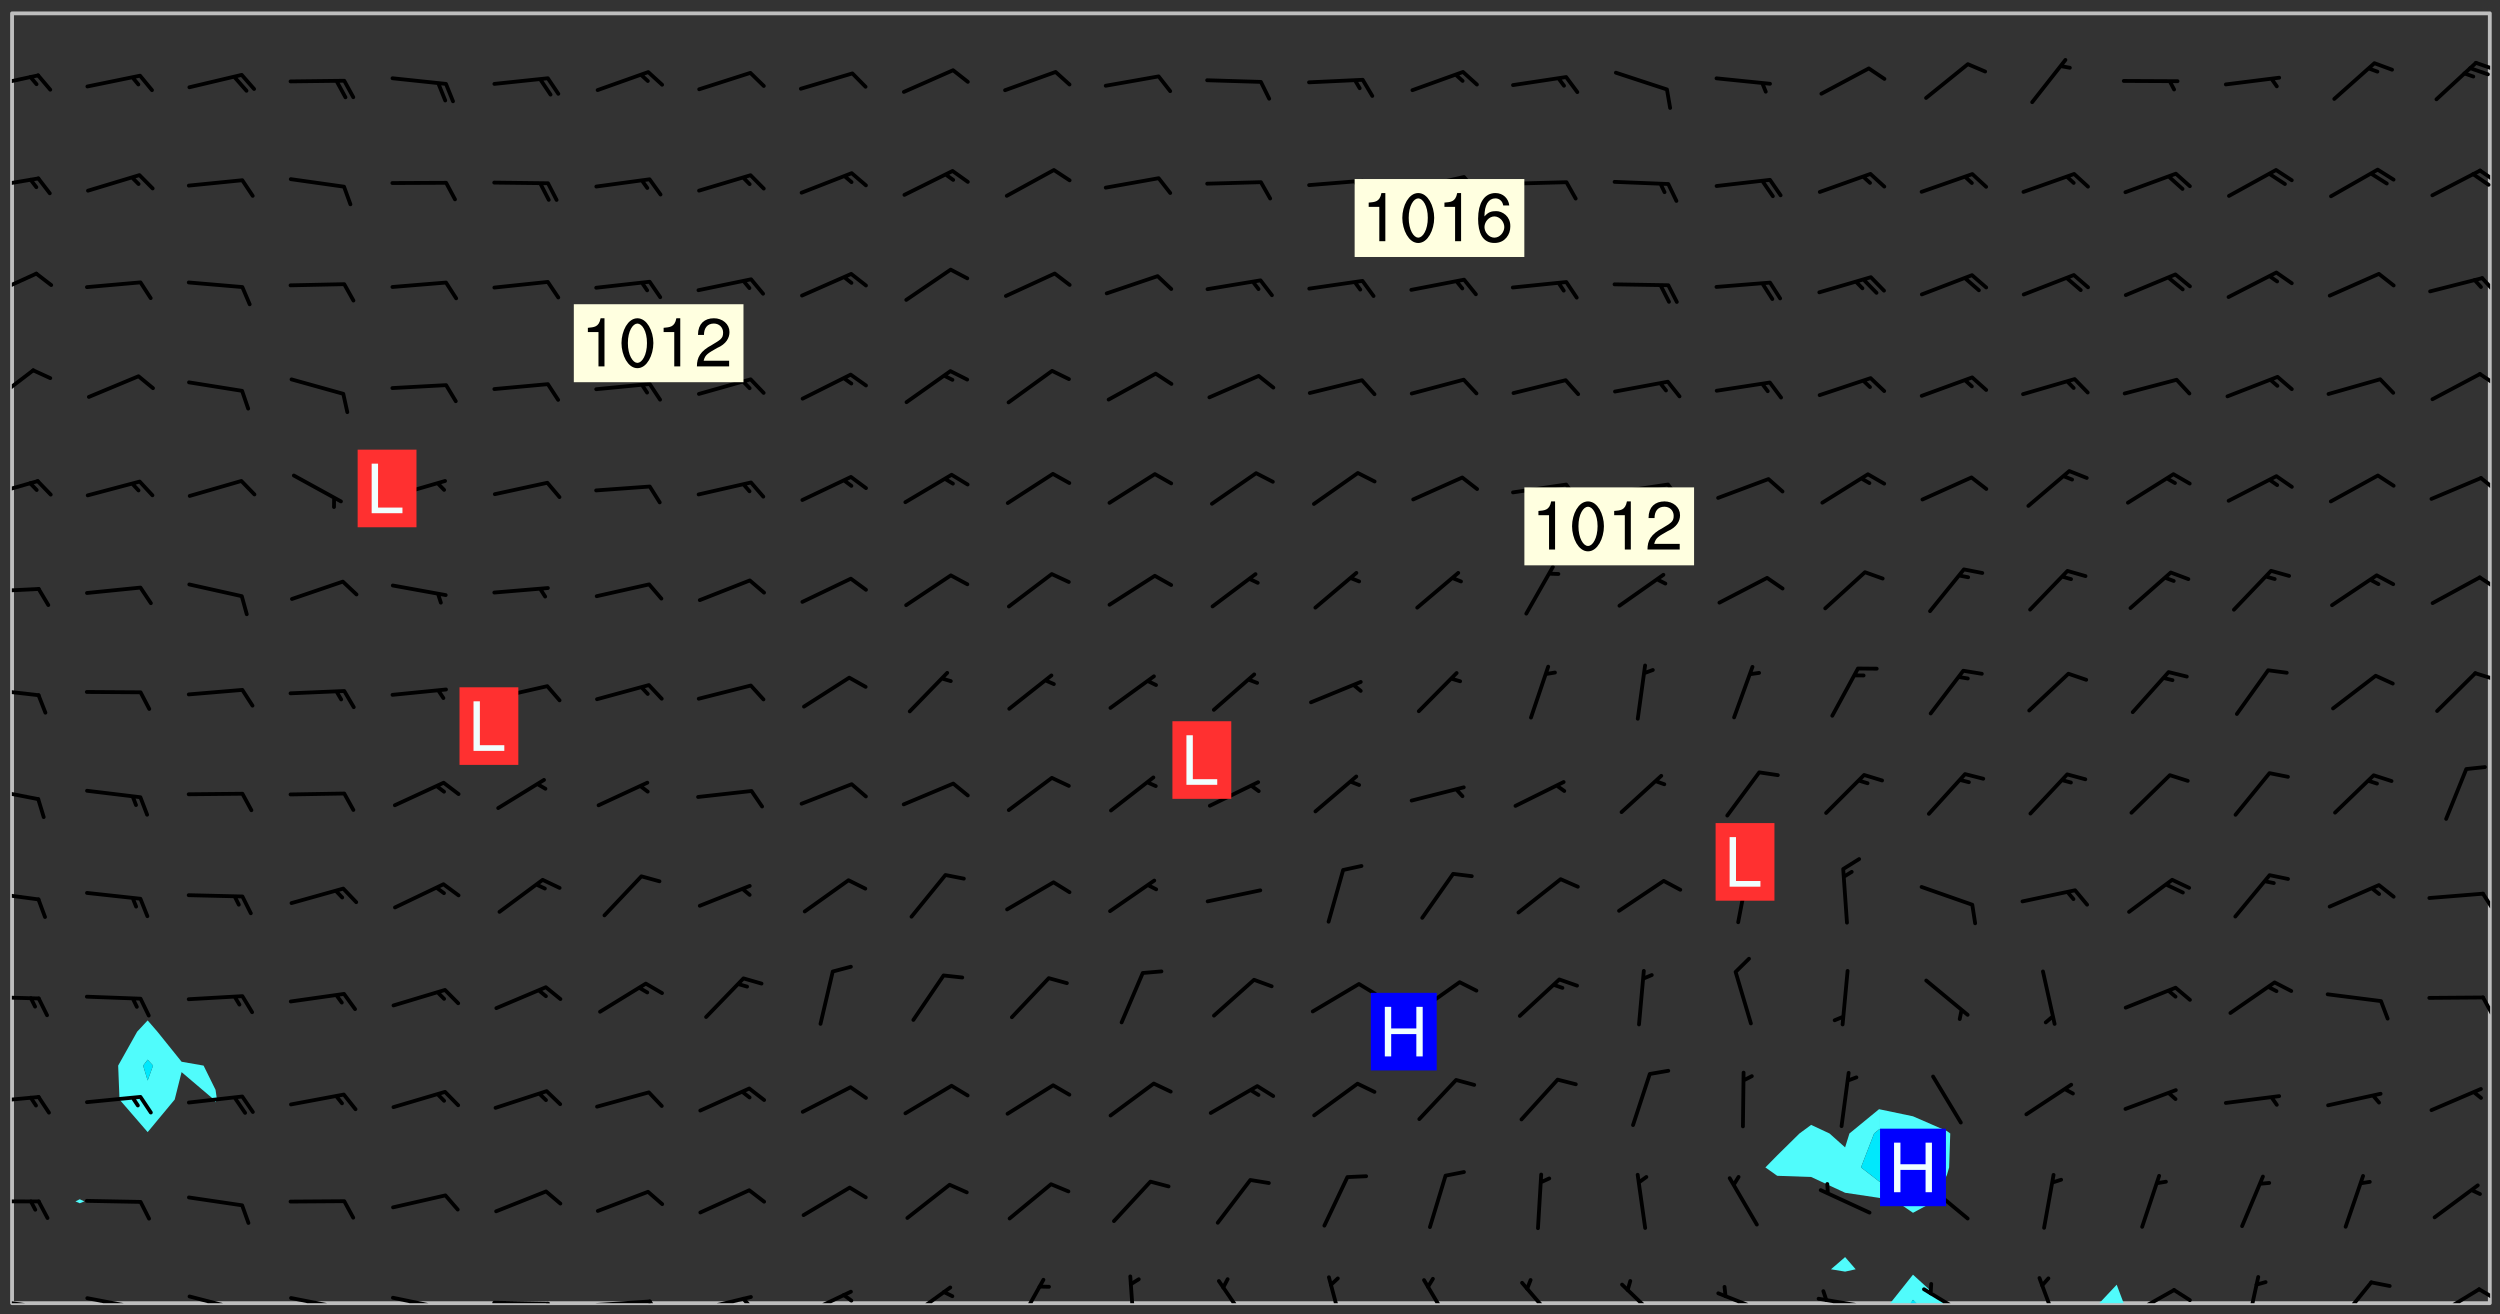 <svg xmlns="http://www.w3.org/2000/svg" role="img" xmlns:xlink="http://www.w3.org/1999/xlink" viewBox="142.45 309.95 326.84 171.84"><rect x="142.45" y="309.95" width="326.84" height="171.84" fill="#333333" stroke="none"/><defs><clipPath id="a"><path d="M144 311.672h1v168.656h-1zm0 0"/></clipPath><clipPath id="b"><path d="M144 311.672h324v168.656H144zm0 0"/></clipPath><clipPath id="c"><path d="M389 476h8v4.328h-8zm0 0"/></clipPath><clipPath id="d"><path d="M392 479h2v1.328h-2zm0 0"/></clipPath><clipPath id="e"><path d="M416 477h5v3.328h-5zm0 0"/></clipPath><clipPath id="f"><path d="M467 311.672h1v168.656h-1zm0 0"/></clipPath><clipPath id="g"><path d="M144 479h4v1.328h-4zm0 0"/></clipPath><clipPath id="h"><path d="M147 480h2v.328h-2zm0 0"/></clipPath><clipPath id="i"><path d="M153 479h9v1.328h-9zm0 0"/></clipPath><clipPath id="j"><path d="M160 480h2v.328h-2zm0 0"/></clipPath><clipPath id="k"><path d="M166 479h9v1.328h-9zm0 0"/></clipPath><clipPath id="l"><path d="M173 480h2v.328h-2zm0 0"/></clipPath><clipPath id="m"><path d="M180 479h8v1.328h-8zm0 0"/></clipPath><clipPath id="n"><path d="M187 480h2v.328h-2zm0 0"/></clipPath><clipPath id="o"><path d="M193 479h8v1.328h-8zm0 0"/></clipPath><clipPath id="p"><path d="M200 480h2v.328h-2zm0 0"/></clipPath><clipPath id="q"><path d="M206 480h9v.328h-9zm0 0"/></clipPath><clipPath id="r"><path d="M213 480h3v.328h-3zm0 0"/></clipPath><clipPath id="s"><path d="M220 479h8v1.328h-8zm0 0"/></clipPath><clipPath id="t"><path d="M227 479h2v1.328h-2zm0 0"/></clipPath><clipPath id="u"><path d="M233 479h8v1.328h-8zm0 0"/></clipPath><clipPath id="v"><path d="M239 479h2v1.328h-2zm0 0"/></clipPath><clipPath id="w"><path d="M247 478h7v2.328h-7zm0 0"/></clipPath><clipPath id="x"><path d="M252 479h3v1.328h-3zm0 0"/></clipPath><clipPath id="y"><path d="M260 478h7v2.328h-7zm0 0"/></clipPath><clipPath id="z"><path d="M275 477h5v3.328h-5zm0 0"/></clipPath><clipPath id="A"><path d="M289 476h2v4.328h-2zm0 0"/></clipPath><clipPath id="B"><path d="M301 477h6v3.328h-6zm0 0"/></clipPath><clipPath id="C"><path d="M315 476h4v4.328h-4zm0 0"/></clipPath><clipPath id="D"><path d="M328 477h5v3.328h-5zm0 0"/></clipPath><clipPath id="E"><path d="M341 477h6v3.328h-6zm0 0"/></clipPath><clipPath id="F"><path d="M354 477h6v3.328h-6zm0 0"/></clipPath><clipPath id="G"><path d="M366 478h8v2.328h-8zm0 0"/></clipPath><clipPath id="H"><path d="M379 479h9v1.328h-9zm0 0"/></clipPath><clipPath id="I"><path d="M380 478h2v2.328h-2zm0 0"/></clipPath><clipPath id="J"><path d="M393 478h8v2.328h-8zm0 0"/></clipPath><clipPath id="K"><path d="M408 476h4v4.328h-4zm0 0"/></clipPath><clipPath id="L"><path d="M420 478h7v2.328h-7zm0 0"/></clipPath><clipPath id="M"><path d="M426 478h3v2.328h-3zm0 0"/></clipPath><clipPath id="N"><path d="M435 476h3v4.328h-3zm0 0"/></clipPath><clipPath id="O"><path d="M447 477h6v3.328h-6zm0 0"/></clipPath><clipPath id="P"><path d="M460 478h7v2.328h-7zm0 0"/></clipPath><clipPath id="Q"><path d="M466 478h2v2.328h-2zm0 0"/></clipPath><clipPath id="R"><path d="M144 466h4v2h-4zm0 0"/></clipPath><clipPath id="S"><path d="M144 453h4v2h-4zm0 0"/></clipPath><clipPath id="T"><path d="M144 440h4v1h-4zm0 0"/></clipPath><clipPath id="U"><path d="M466 440h2v3h-2zm0 0"/></clipPath><clipPath id="V"><path d="M144 426h4v2h-4zm0 0"/></clipPath><clipPath id="W"><path d="M466 426h2v4h-2zm0 0"/></clipPath><clipPath id="X"><path d="M144 412h4v3h-4zm0 0"/></clipPath><clipPath id="Y"><path d="M144 399h4v3h-4zm0 0"/></clipPath><clipPath id="Z"><path d="M465 397h3v2h-3zm0 0"/></clipPath><clipPath id="aa"><path d="M144 386h4v2h-4zm0 0"/></clipPath><clipPath id="ab"><path d="M466 385h2v3h-2zm0 0"/></clipPath><clipPath id="ac"><path d="M144 372h4v4h-4zm0 0"/></clipPath><clipPath id="ad"><path d="M466 372h2v3h-2zm0 0"/></clipPath><clipPath id="ae"><path d="M144 358h4v5h-4zm0 0"/></clipPath><clipPath id="af"><path d="M466 358h2v3h-2zm0 0"/></clipPath><clipPath id="ag"><path d="M144 345h4v4h-4zm0 0"/></clipPath><clipPath id="ah"><path d="M466 346h2v3h-2zm0 0"/></clipPath><clipPath id="ai"><path d="M144 333h4v2h-4zm0 0"/></clipPath><clipPath id="aj"><path d="M466 331h2v3h-2zm0 0"/></clipPath><clipPath id="ak"><path d="M465 332h3v3h-3zm0 0"/></clipPath><clipPath id="al"><path d="M144 319h4v3h-4zm0 0"/></clipPath><clipPath id="am"><path d="M465 317h3v3h-3zm0 0"/></clipPath><g id="an" clip-path="url(#clip1)"><path fill="#fff" fill-opacity="0" fill-rule="evenodd" d="M0 0h1000v1000H0zm0 0"/><path fill="#d3d3d3" fill-opacity="0" fill-rule="evenodd" d="M162.152 355.867l-.234.293.059.234.117.172.176.234.293.348.113.059.117-.172.059-.234.176-.176.465-.176h.699l.234.293.289.816.059.176.176.23.352.234.699.699.172.176.234.348.234.41.289.582.41.465.23.234.234.176.117.23.176.293.172 1.164v.234l.059.289.059.117.117.117.348.41.117.172.176.176.176.234.117.172.172.352.059.234.234.406.234-.059-.176.176-.059.93h-.582l-.234-.113-.348.113-.117.117-.059.293-.059.176-.117.172-.465.293-.059.234-.059.113v.645l.059.172v.41l.059.059v.406l.059.406.117.176.059.059.23.641-.059.293v.699l-.059.582v.234l-.059.23-.055.352v1.922l.055.117h.426l-.367.117-.023.352.891 1.168 1.742.539 1.34.359v.539l.09.809.535.715 1.52.27.891-.086.09 1.164.535.18 1.16-.18 2.055-.984 1.16-.363 1.879-.176 1.695-.18-.18.719-1.516.086-1.25.09-.805.27-1.074.809.27.719.535.898-.18.625-.266.809.266 1.078.625.898.805.18 1.25-.18-.266.723.098.504.055.293v.172l.059.293v.406l.176.117.352.117h.406l.293-.176.113-.117.059-.117.117-.23.059-.176.352-.465.23-.176.176-.059.176.059.059.176.117.988.055.469.059.172.117.234.176.059.816.059h.289l.117.234.059.406.059.352v1.105l.117.293.117.348.289.699.176.352.582.754.352.176.172.059.469.234.641.465.348.234.293.176.293.055.23.062.816.348.293.176.113.172.352.352.117.176.523.641v.289l.059.352v.348l.059.352.059.289.117.059.172.059h.176l.582.234.176.117.176.289.176.234.113.234.293.23.117.117v.41l.059.055.289.234.234.117.059.117.117.172.059.117.23.234.059.176.234.059.117.059-.117.113-.059.117v.117l-.117.293-.117.289v.582l.176.117.117.059.059.117.117.117.113.059.176.348.059.352.059.406v.176l-.059.176-.117.699v.172l.117.176.293.293h.406l.176.117.117.172.117.293v.234h-.527l-.23-.234h-.234l-.176.059-.059.699.059.348.117.176.176.41.117.23.289.469.176.055h.523l.234.059.758.641.059.293v.234l.059.059.23.348v.352l-.117.172v.293l.293.289.293.176.172.059.293.176.293.117.582.406.289.234.293.176.219.16.016.012.23.176.641.523.176.234.117.176.176.176.113.172v.641l.117.176.469.117.582.117.234.059.23.113.293.117.113.059.586.352.289.172.176.062.176.055.176.059.699.352.289.176.234.055.289.176.234.117.641.406.293.117.172.059.234.059.41.059.23.059.234.117.059.172-.41.176.469.059.059.293.113.234.176.055.234.059.176.059.406.117.641.234.117.172.059.234v.176l-.059.117-.059.406.234.234.117.059.348.117.641.23.176.117.289.117.176.176.234.465.582 1.105.176.176.348.176.176.117.352.117 1.047.523.234.059.465.113.293.059.465.176.758.582.234.234.348.465.176.176.289.234.816.699.293.176.289.289.293.176.293.289.695.641.176.176.293.234.289.234.469.289.641.582.348.234.234.293.348.348.352.465.934.992.348.406.117.176.234.059.113.117.645.176.23.113.234.059.293.176.23.117.934.699.406.406.234.176.406.176.234.117.816.348.348.234.234.117.293.289.23.117.758.352.352.172.23.059.293.117.234.059.871.176h.816l.469.23.172.059.875.699.465.117.293.059.176.059.23.059.469.059.348.059.352.059.406.059h.293l.172.059v.23l.176.176h.293l.348.059.352.059.699.117h.641l.465-.234.293-.176.172-.117.41-.172.289-.176.934-.465.469-.293.523-.293.465-.172.465-.176 1.051-.465.289-.117.41-.117.289-.117.527-.176 1.516-.699.582-.348.289-.059.293-.059.348-.117.875-.23.352-.117h.113l.234-.059.875-.234.234-.059h.812l.352-.059.816-.117.172-.059.352-.055.293-.059.23-.059.816-.176.176-.059h.348l.234-.059.465-.117.758-.172.234-.059h.348l.41-.117.289-.059 1.285-.059h.289l.41-.059.23-.059h.176l.875-.117h.406l.41-.117h.348l.352-.113.871-.059h1.75l1.047.289.41.117.289.117.352.117.289.117 1.051.172.289.059h.293l.293.059.172.059.41.059.172.059.117.059h.117l.117.059.352.059h.113l.41.066 1.922.395 1.926.395 1.52.449 1.695.719 2.145.805 1.605-.719 1.43-.805 1.16-1.078 1.25-.449 3.035-.719 1.875-.359 2.145-1.348 2.234-1.254 2.5-1.258 1.695-.449 1.785-.18 1.16-.27.625.539 1.34-.27.715-.988.984-1.344.445-.18.805-.359 1.875-.539 1.785-.449 1.25-.27 1.16-.09 1.699-.09 1.961-.27 1.25-.09h.539l.625-.09h.891l2.145-.18 2.41-.18 2.59-.09 1.695.18 1.609.09 1.43.359 1.16.719 1.875.988 1.16 1.527.266.715.629.09.355.898.535.539.535 1.527 1.074.359h.535l-.805.535.09 1.707.715 2.695.891.805.895.988.715 1.258 1.785.539 1.52-.18.355 1.344 1.609-.805.98-.539.27.27.316-.215.219-.145.801.449.449-.359h.355l.535-.27.539-.719.535-.27.625-.988 1.16.449.84.371 1.395.617 1.695-.18h1.605l1.785.09.18-1.707.535-1.344.805.27.492.848.402.406-.09.539v.359l.715.449.711-.27h1.43l.359.988.445 1.258.715 1.344 1.25.629 1.695.629.715-.18.18-.539.98-.09.449.359.086 1.258-.266.629-.535.18v.539l.715.984.266.539.984.988.801 1.078-.266.359-.09.898-.625 2.332-.355 2.066-.09 1.793-.18.719-.09.539v1.438l-.98 1.883-.359 1.707-.535.898-.805 1.168-.266.539 2.055 1.254.086.359-.355.539-.09-.18v.809l.09 1.438-.445.715-1.074.094-.266.715.535.898.805.719 1.16.809 1.34.27.445.359-.355.449-1.789-.09-1.25-.449-.715-.719-.625-.09-.176 3.59-.188 1.309h89.359V311.703h-55.27v49.082l.762.125 3.289.543 2.023 2.836v2.754l2.352.332 2.348.332h4.051l-1.379 4.16-2.023.707-2.023.703-.543.344-2.594 1.617-.188.117-2.023-2.078-.73-2.742-2.672-2.078-1.375-3.5-.066-.082-1.957-2.672 2.75-1.418v-49.082H294.422v91.414l.117.031.133.012.074.074.105.047.09.059.086.059.09.059.297.297.059.09.031.117.027.117.016.137-.031.117-.059.09-.059.086-.043.105-.047.102-.027.121v.145l.176.27.148.148.074.086.074.074.043.105.062.09.059.086.043.105.059.09.047.102.043.105.059.086.117.18.074.074.062.086.059.09.043.105.059.09.059.086.062.09.059.09.043.102.117.18.074.074.059.086.074.074.09.059.105.047h.148l.133-.016.133.016.102-.047.074-.074.047-.102-.016-.133v-.148l-.047-.105-.027-.117-.047-.102-.027-.121-.043-.102-.062-.09-.043-.102-.043-.105-.031-.117-.016-.133-.012-.137.086-.059.059-.086.121-.031.043.105.016.133v.117l.059.102.059.09.09.059.148.148.059.09.043.105-.012.102.086.059.105.047.086.059.09.059.074.074-.117.027-.105.047-.086.059-.074.074-.059.09-.062.086-.027.121-.047.102-.043.105-.031.117-.012.133-.016.133v.148l.027.117.047.105.043.102.059.09.074.074.09.059.074.074.09.059.059.09.043.105.047.102.117.031.133.016h.148l.117-.031.105.043.043.105.047.102.027.121L299.5 410l.027.117.031.121.027.117.105.043.102.047.133-.016.148.148.062.086.074.074.07.074.09.062.105.043.102.043.117.031.137.016.117-.031.074-.074.027-.117-.012-.133-.031-.121-.027-.117.043-.105h.117l.09.062.117.027h.148l.133.016h.148l.133.016.133-.016h.148l.133-.016.133-.012.137.012.117-.027.133-.016.191-.059-.059.176-.016.133-.027.121-.016.133-.059.086-.133.016-.105.047-.105.043-.117.031-.117.027-.266.031h-.148l-.133.016-.074.074.059.086.148.148.117.18.074.07.09.062.09.059.086.059.09.059.102.043.105.062.105.043.086.059.105.047.102.043.18.117.059.09-.043.102-.047.105.016.133.223.223.059.09.043.102.031.121.043.102.016.133.031.117.012.137.031.117.148.148.102.043.105.043.117.031.133.016.137.016h.117l.117-.031.09-.059.043-.105.047-.102.043-.105.031-.117.012-.133v-.148l-.012-.133-.016-.133-.031-.117-.043-.105-.047-.105-.043-.102-.043-.105-.016-.133.016-.133.027-.117.031-.117.027-.121.047-.102.09-.059.086-.062.074-.074.09-.059.223-.223.059-.086.074-.074.117-.18.059-.086v-.148l-.074-.074-.102-.047-.105-.043-.102-.043-.059-.09-.047-.105-.027-.117.09-.059.117-.031.102-.043.18-.117.148-.148.012-.133-.012-.105-.09-.059-.133.016h-.148l-.133.016-.133-.016-.121-.031-.086-.059-.074-.074-.059-.09-.062-.086-.117-.18-.059-.086.031-.121.086-.059.121-.031.059-.086v-.121l-.031-.117-.059-.09-.059-.086-.047-.105-.027-.117-.016-.133.059-.09.074-.074.09-.059.117-.18.074-.074.059-.086.148-.148.121-.031.133-.016.133.016.074.074.043.105.016.133-.031.117-.117.031-.133.012-.148.148-.043.105-.047.102-.027.121-.031.117v.148l.031.117.043.105.059.09.074.07.074.074.117.031.121.027.117-.027.133-.016h.117l.09.059.074.074.047.105.059.086.102.047.133.016.105.043.086.059-.012.105-.074.074-.18.117-.059.09-.09.059-.07.074-.074.074-.062.09-.027.117-.016.133.016.133-.016.133v.148l.016.133.027.117.031.121.074.074.09.059.086.059.09.059.117.031v.086l-.102.047-.09.059-.266.031-.117.027h-.148l-.105.043-.102.047-.059.09-.062.234-.012.133-.031.121-.016.133v.293l-.012.133.012.137.016.133.133.016.133.012.121.031.086.059.074.074.047.105.043.102.016.133v.445l-.016.133v.445l.031.266.027.117.016.133.031.117.086.211.031.266v.148l-.031.117-.027.117-.031.121-.027.117-.031.117-.031.121-.012.133-.016.133.09.059.117-.031.102.016.047.105-.031.266v.441l-.043.105-.047.105-.043.102-.043.105-.059.086-.031.121-.043.117-.031.117-.016.133.016.133.059.09.105.047.086.059.059.086-.012.137-.031.117-.043.102v.445l-.016.133v.148l-.031.117-.043.105-.027.117-.047.105-.043.102-.031.121-.027.117-.031.133-.031.117-.027.117-.043.105-.031.117-.031.121-.012.133-.016.133v.297l.027.117v.148l.047.398.027.117.059.09.121.031h.148l.133-.016.059.09v.117l-.059.09-.09.059-.102.043-.105.047-.09.059-.086.059-.137.016-.117-.031-.133-.016-.102.047-.062.086-.012.137-.016.133-.031.117-.027.117-.016.133-.031.121v.297l.016.133.031.117v.148l.012.133v.148l-.027.117-.047.102-.027.121-.031.117-.059.09-.074.074-.102.043-.105.047-.117.027-.121.031-.102-.047.059-.086.105-.047.027-.117.031-.117.027-.121.031-.117v-.148l.016-.133-.031-.117-.043-.105-.105.016-.074.074-.102.043-.09.062-.074.074-.043.102-.016.133-.031.117L304.25 426l-.031.117-.027.117-.031.121-.027.117-.031.117-.043.105-.09.059h-.09l-.117-.031-.031-.086.016-.137-.031-.117v-.148l-.012-.133v-.148l-.062-.234-.027-.121-.043-.102-.047-.105-.059-.086-.059-.09-.043-.105-.062-.086-.148-.148-.07-.074-.105-.047-.105-.043-.102-.043-.297-.297-.09-.074-.086-.059-.105-.043-.09-.062-.086-.059-.105-.043-.09-.059-.086-.062-.074-.07-.105-.047-.086-.059-.105-.043-.09-.062-.102-.043-.105-.043-.086-.059-.105-.047-.105-.043-.102-.047-.09-.059-.102-.043-.105-.043-.09-.062-.117-.027-.133-.016-.133.016H299.75l-.133.016-.117-.031-.09-.059-.074-.074-.09-.059-.102-.047h-.148l-.121-.027-.102-.043-.074-.074-.117-.18-.09-.059-.102-.043-.09-.062-.105-.043-.09-.059-.086-.059-.105-.047-.059-.086-.059-.09-.043-.105-.047-.102-.074-.074-.086-.059-.074-.074-.09-.059-.223-.223-.043-.105-.031-.266.105-.043h.145l.105.043.074.074.09.059.086.059.105.047.09.059.148.148.07.074.148.148.062.086.074.074.086.059.074.074.09.062.09.059.086.059.27.176.102.047.105.043.102.043.047-.074.059-.086.074-.074.07-.074.105.043.074.074.059.09.043.102.047.105.043.105.121.027.117-.027.074-.09.043-.105.059-.09.074-.074.105-.043.117-.027.133.012.09.059.148.148.059.09.043.105.047.102.043.105.043.102.105.047.105.043.133.016.086-.059.059-.09.074-.074.105-.043.117.027.105.047.102.043.105.043.102.047.18.117v.117l-.016.133.016.133.016.137.059.086.102.047.121.027.117.031h.148l.117-.031.059-.09.18-.117.059-.09.074-.074.059-.086.117-.18.18-.117.117.031.09.059.043.074-.016.133v.117l.09.059h.148l.133-.016.133-.012.266-.031.105-.043.117-.031.121-.027.074-.074.07-.074.062-.09-.016-.105-.047-.102-.102-.043-.105-.016-.117.027-.266.031h-.148l-.074-.074-.09-.059-.117-.031-.117-.027-.133-.016h-.148l-.133.016h-.297l-.105-.047-.148-.148-.043-.102-.059-.09.223-.223.086-.059.105-.043.117-.031.133-.016.133.016.137.016.102.043.133-.012.09-.062.102-.043.062-.09-.047-.102-.09-.059-.117-.031-.102-.043-.059-.09-.062-.09v-.117l.016-.133.105-.047.074-.07v-.121l-.09-.059-.031-.117.09-.059.074-.074.043-.105.059-.09.047-.102.016-.133v-.148l-.047-.105-.043-.102-.09-.059-.133-.016-.102-.043-.137-.016-.117-.031h-.445l-.133-.016-.133-.012-.133-.016-.117-.031h-.148l-.133-.016-.133-.012-.266-.031-.121-.043-.086-.059-.074-.074v-.148l.012-.133.105-.047.102-.043.133-.016h.152l.133-.016h.293l.121.031.102.043.09.059.234.062.121-.047.09-.059.102-.043.133-.016.105.043.102.047.133.012.121-.027h.145l.121-.031.117-.027.105-.047.074-.074.086-.059.148-.148.059-.086.047-.105.027-.117.016-.105-.102-.043-.09-.059-.117-.031-.105-.043-.09-.062-.074-.086-.074-.074-.102-.043-.105-.047-.102-.043-.059-.09-.047-.102-.086-.211-.062-.086-.059-.09-.074-.074-.086-.059h-.27l-.117.031-.09.059-.102.043-.133.016-.105-.016-.027-.117-.062-.09-.117-.031-.102-.043-.148-.148-.031-.117-.016-.105.074-.074.18-.117.117-.027.117-.031.137.016.102.043.105.043.102.047.105.043.117.031.133.016.117.027.133.016.105-.016.09-.059-.074-.074-.105-.043-.074-.074-.074-.09-.148-.148-.086-.059-.09-.059-.074-.074-.09-.059-.102-.047-.121-.027-.102-.047-.105-.043-.117-.031-.102-.043-.121-.031h-.148l-.117.031-.105.043-.086.062-.18.117-.086.059-.09.059-.105.047-.086.059-.105.043-.102.043-.105.047-.074.074-.059.09-.059.086-.047.105-.059.086-.074.074-.133-.012-.117-.031h-.117l-.074.074-.09.059-.074.074-.09.059-.086.059-.105.047-.102.043-.137.016-.102-.043-.148-.148-.105-.047h-.086l-.105.047-.102.043-.121.031-.117-.031-.074-.074v-.117l.031-.121.074-.07.059-.09.074-.074.117-.031.105-.043h.293l.133-.016.137-.016.102-.043.09-.059.102-.047.09-.059.133-.012.09.059.133.012.09-.059.086-.059.105-.043.09-.059.086-.062.09-.059.148-.148.059-.086.059-.09.105-.043.133-.016.117.027.121.031.059-.059.059-.09.031-.266.027-.117.105.012.133.016.102-.043.09-.059.059-.09.074-.074.059-.09.047-.102.012-.133-.012-.133-.047-.105-.148-.148-.059-.09-.059-.086-.043-.105v-.445l.016-.133v-.148l.012-.133-.059-.059-.09.059-.102-.043-.18-.117-.086-.059-.062-.09-.059-.09-.074-.074-.086-.059-.121.031-.102.012-.105.047-.086.059-.105.043-.148.148-.09.059-.086.059-.09.062-.105.043-.133.016v-.121l.105-.043.117-.031.074-.07.043-.105v-.148l-.027-.117-.148-.148-.133-.016h-.148l-.117.031-.105.043-.102.043-.09.062-.117.027-.074-.074.012-.133-.043-.102-.043-.105-.09-.059-.117.027-.121.031-.117.031-.102.043-.121.031-.102.043-.105.043-.09.059-.102.016v-.117l.016-.133-.059-.09-.074.043-.148.148-.059.09-.074.074-.047.105-.043.102-.074.074-.059.09-.074.074-.059.086-.074.074-.09.062-.074.07-.074.074-.102.016-.133.016-.105-.043v-.121l.148-.148.043-.102.059-.09.047-.102.043-.105.059-.09.031-.117.043-.102.031-.121.027-.117.047-.105.043-.102.043-.105.074-.07.09-.062.09-.059.102-.043h.297l.266-.031.105-.043-.074-.074-.117-.031-.105-.043-.09-.059-.102-.047-.09-.059-.102-.043-.105-.043-.09-.062-.086-.059-.105-.043-.102-.043-.121-.031-.117-.031-.102-.043L297.5 410.25l-.102-.043-.09-.059-.043-.105-.016-.133.102-.043.133-.016.137.016.133-.016.102-.043.059-.09.016-.105-.09-.059-.074-.074-.102-.043-.09-.059-.148-.148-.043-.105-.016-.133v-.293l-.059-.09-.09-.059-.074-.074-.043-.105-.031-.117-.059-.09-.074-.074-.117-.027-.074-.074-.09-.059-.09-.062-.086-.059-.074-.074-.059-.086-.047-.105-.086-.059-.148-.148-.195-.059-.133.016-.102.043-.074.074-.047.102-.043.105-.059.09-.059.086-.297.297-.09.059h-.086l-.062-.086-.043-.105.031-.117.059-.09.027-.117-.012-.133-.09-.062-.105.047-.117.027-.117.031-.27.176-.102.047-.117.027-.105.047-.09.059-.102.043-.059-.086-.047-.105.016-.133.047-.105.07-.074.074-.07.059-.09v-.148l-.043-.105h-.238l-.102.047-.031.117-.027.117-.031.121-.074.043-.133.016-.074-.047-.043-.102-.043-.105-.047-.102-.043-.105-.121.031-.102.043-.133.016-.117.031-.105.043-.09.059-.102.047-.121.027-.133.016-.102-.043-.059-.09-.047-.105-.043-.102-.043-.105v-.117l.059-.09.086-.059.18-.117.102-.047.105-.043.105-.059.102-.043.09-.062.102-.043.105-.059.102-.047.09-.059.105-.043.102-.043.09-.062.102-.043.137-.016.117.031.102.043.121.031.102.043.105.047.102.043.105.043.102.047.105.043.102.043.105.047.086.059.105.043.117.031.105.043.102.047.09.059.105.043.102.043.105.047.117.027.102.047.121.027h.148l.086-.059.016-.102.059-.09-.027-.117-.074-.074-.117-.18-.074-.074-.09-.074-.18-.117-.086-.059-.105-.043-.102-.047-.27-.176-.059-.09-.074-.074-.059-.09-.043-.102-.031-.117-.016-.137v-.562l-.012-.133-.016-.133-.031-.117-.016-.133-.012-.133-.031-.121-.223-.223-.059-.086-.016-.105.031-.117.133-.016v-91.414H172.992v1.453l-.059.234-.352 1.051-.172.523-.117.348-.176.41-.117.172-.234.293-.23.059h-.352l-.117.059-.23.406v.293l.117.176.23.23.117.234.641.758.293.465.176.234.23.352.234.348.641.816.176.465.172.41.117.695.176.469.117 1.398.059.465v.875l.117 1.047v4.781l-.059.465-.352 1.281-.176.523-.113.41-.352.93L172.934 336l-.234.582-.117.176-.172.348-.176.406-.352.816-.059.293-.113.293-.117.289-.059.176-.117.875-.059.406-.059.117-.059.176-.059.172-.23.527-.117.172v.234l-.117.234-.059.172-.176.586v.289l-.059.176v.293l-.059.113-.059.527v.172l-.055.234v2.621l-.176.816-.117.176-.176.234-.117.172-.113.234-.586.934-.23.289-.293.465-.176.234-.289.352-.352.699-.113.23-.176.41-.176.23-.406.527-.816.699-.293.172-.289.234-.176.117-.176.176-.523.406-.527.176-.172.176-.234.055-.641.176h-.758m12.211 31.023l-1.074.449.359.895 1.25-.715.445-.539-.98-.09"/><path fill="#d3d3d3" fill-opacity="0" fill-rule="evenodd" d="M201.508 416.598h-.895l.449.629.98.359.805-.09.445-.988-.176.09-.715-.355-.895.355m154.621 59.07l-.059-.523v-.293l.113-.293.059-.23.469-.469h.113l.117-.113.117-.059h.176l.234-.059h.348l.234.059.117.059.23.172.059.176.117.582v.293l-.117.176-.172.289-.176.176-.527.523-.23.234-.117.059h-.176l-.117-.059-.406-.293-.176-.117-.117-.059-.059-.113-.055-.117m6.641-10.957l-.059-.172v-1.109l.059-.172.176-.059.172-.059h.176l.234-.059.117.059.059.699-.059.172-.117.176-.117.059-.234.523-.113.059h-.234l-.059-.117m9.613-14.391l-.117-.176v-.699l.293-.875.117-.172.176-.352.113-.23.117-.293.352-.758.117-.23.172-.234h.176l.117-.059h.641l.117.059.234.234.172.113.352.293.117.117.113.176v.113l.117.059.117.117v.699l-.059.176v.23l-.059.176-.348 1.051-.117.23-.117.234-.117.059-.23.234-.641.289h-.875l-.41-.117-.641-.465"/><path fill="none" stroke="#bebebe" stroke-linecap="round" stroke-linejoin="round" stroke-miterlimit="10" stroke-width=".5" d="M467.957 311.695H144.027v168.625h323.93v-168.625"/><g clip-path="url(#a)"><path fill="#fff" fill-opacity="0" fill-rule="evenodd" d="M144 475.891v4.438h.004H144V311.672h.004H144v164.219"/></g><g clip-path="url(#b)"><path fill="#fff" fill-opacity="0" fill-rule="evenodd" d="M144.004 480.328V311.672h8.871v155.062l-.562.281.562.242.605-.242-.605-.281v-155.062h8.879v131.684l-1.367 1.465-2.488 4.441.176 4.438 3.68 4.258 3.535-4.258.902-3.586 4.219 3.586.219.355.184-.355-.184-1.273-1.562-3.164-2.875-.504-3.168-3.938-1.27-1.465v-131.684h226.355v143.289l-3.871 3.176-.566 1.816-2.035-1.816-2.402-1.125-1.531 1.125-2.91 2.867-1.543 1.57 1.543 1.094 4.441.156 4.438 2.062v8.406l-1.848 1.598 1.848.305 1.383-.305-1.383-1.598v-8.406l4.438.664 2.266.465 2.172 1.492 2.77-1.492 1.668-3.465.285-.977.148-4.438-.434-.316-4.438-1.93-4.438-.93V311.672h79.887v168.656h-47.906l-.91-2.422-2.277 2.422h-20.258l-4.098-3.734-2.969 3.734H144.004"/></g><path fill="#50fcfc" fill-rule="evenodd" d="M152.875 467.258l-.562-.242.562-.281.605.281-.605.242m5.199-13.559l-.176-4.438 2.488-4.441 1.367-1.465v5.129l-.59.777.59 1.953.707-1.953-.707-.777v-5.129l1.27 1.465 3.168 3.938 2.875.504 1.562 3.164.184 1.273-.184.355-.219-.355-4.219-3.586-.902 3.586-3.535 4.258-3.68-4.258"/><path fill="#00e8fc" fill-rule="evenodd" d="M161.754 451.215l-.59-1.953.59-.777.707.777-.707 1.953"/><path fill="#50fcfc" fill-rule="evenodd" d="M374.793 463.668l-1.543-1.094 1.543-1.57 2.91-2.867 1.531-1.125 2.402 1.125 2.035 1.816.566-1.816 3.871-3.176v2.645l-.648.531-1.711 4.438 2.359 1.824 4.438 1.184 2.812-3.008-2.812-3.309-3.277-1.129-1.16-.531v-2.645l4.438.93 4.438 1.93.434.316-.148 4.438-.285.977-1.668 3.465-2.77 1.492-2.172-1.492-2.266-.465-4.438-.664-4.438-2.062-4.441-.156m8.879 12.527l-1.848-.305 1.848-1.598 1.383 1.598-1.383.305"/><path fill="#00e8fc" fill-rule="evenodd" d="M388.109 464.398l-2.359-1.824 1.711-4.438.648-.531 1.16.531 3.277 1.129v3.309-3.309l2.812 3.309-2.812 3.008-4.438-1.184"/><g clip-path="url(#c)"><path fill="#50fcfc" fill-rule="evenodd" d="M389.578 480.328h2.613l.355-.449.492.449h3.605l-4.098-3.734-2.969 3.734"/></g><g clip-path="url(#d)"><path fill="#00e8fc" fill-rule="evenodd" d="M392.191 480.328l.355-.449.492.449h-.848"/></g><g clip-path="url(#e)"><path fill="#50fcfc" fill-rule="evenodd" d="M416.902 480.328l2.277-2.422.91 2.422h-3.188"/></g><g clip-path="url(#f)"><path fill="#fff" fill-opacity="0" fill-rule="evenodd" d="M467.996 480.328H468V311.672h-.004H468v168.656h-.004"/></g><g clip-path="url(#g)"><path fill="none" stroke="#000" stroke-linecap="round" stroke-linejoin="round" stroke-miterlimit="10" stroke-width=".5" d="M147.477 480.824l-6.953-.992"/></g><g clip-path="url(#h)"><path fill="none" stroke="#000" stroke-linecap="round" stroke-linejoin="round" stroke-miterlimit="10" stroke-width=".5" d="M147.477 480.824l.836 2.309"/></g><g clip-path="url(#i)"><path fill="none" stroke="#000" stroke-linecap="round" stroke-linejoin="round" stroke-miterlimit="10" stroke-width=".5" d="M160.766 480.988l-6.902-1.32"/></g><g clip-path="url(#j)"><path fill="none" stroke="#000" stroke-linecap="round" stroke-linejoin="round" stroke-miterlimit="10" stroke-width=".5" d="M160.766 480.988l.723 2.348"/></g><g clip-path="url(#k)"><path fill="none" stroke="#000" stroke-linecap="round" stroke-linejoin="round" stroke-miterlimit="10" stroke-width=".5" d="M174.031 481.211l-6.801-1.766"/></g><g clip-path="url(#l)"><path fill="none" stroke="#000" stroke-linecap="round" stroke-linejoin="round" stroke-miterlimit="10" stroke-width=".5" d="M174.031 481.211l.57 2.387"/></g><g clip-path="url(#m)"><path fill="none" stroke="#000" stroke-linecap="round" stroke-linejoin="round" stroke-miterlimit="10" stroke-width=".5" d="M187.391 481.008L180.5 479.648"/></g><g clip-path="url(#n)"><path fill="none" stroke="#000" stroke-linecap="round" stroke-linejoin="round" stroke-miterlimit="10" stroke-width=".5" d="M187.391 481.008l.711 2.352"/></g><g clip-path="url(#o)"><path fill="none" stroke="#000" stroke-linecap="round" stroke-linejoin="round" stroke-miterlimit="10" stroke-width=".5" d="M200.699 481.043l-6.879-1.43"/></g><g clip-path="url(#p)"><path fill="none" stroke="#000" stroke-linecap="round" stroke-linejoin="round" stroke-miterlimit="10" stroke-width=".5" d="M200.699 481.043l.688 2.355"/></g><g clip-path="url(#q)"><path fill="none" stroke="#000" stroke-linecap="round" stroke-linejoin="round" stroke-miterlimit="10" stroke-width=".5" d="M214.09 480.395l-7.027-.133"/></g><g clip-path="url(#r)"><path fill="none" stroke="#000" stroke-linecap="round" stroke-linejoin="round" stroke-miterlimit="10" stroke-width=".5" d="M214.09 480.395l1.109 2.188"/></g><g clip-path="url(#s)"><path fill="none" stroke="#000" stroke-linecap="round" stroke-linejoin="round" stroke-miterlimit="10" stroke-width=".5" d="M227.395 480.098l-7.012.465"/></g><g clip-path="url(#t)"><path fill="none" stroke="#000" stroke-linecap="round" stroke-linejoin="round" stroke-miterlimit="10" stroke-width=".5" d="M227.395 480.098l1.293 2.082"/></g><g clip-path="url(#u)"><path fill="none" stroke="#000" stroke-linecap="round" stroke-linejoin="round" stroke-miterlimit="10" stroke-width=".5" d="M240.621 479.512l-6.832 1.637"/></g><g clip-path="url(#v)"><path fill="none" stroke="#000" stroke-linecap="round" stroke-linejoin="round" stroke-miterlimit="10" stroke-width=".5" d="M239.629 479.75l.812.918"/></g><g clip-path="url(#w)"><path fill="none" stroke="#000" stroke-linecap="round" stroke-linejoin="round" stroke-miterlimit="10" stroke-width=".5" d="M253.695 478.82l-6.348 3.016"/></g><g clip-path="url(#x)"><path fill="none" stroke="#000" stroke-linecap="round" stroke-linejoin="round" stroke-miterlimit="10" stroke-width=".5" d="M252.77 479.258l.984.73"/></g><g clip-path="url(#y)"><path fill="none" stroke="#000" stroke-linecap="round" stroke-linejoin="round" stroke-miterlimit="10" stroke-width=".5" d="M266.684 478.27l-5.695 4.117"/></g><path fill="none" stroke="#000" stroke-linecap="round" stroke-linejoin="round" stroke-miterlimit="10" stroke-width=".5" d="M265.855 478.867l1.102.543"/><g clip-path="url(#z)"><path fill="none" stroke="#000" stroke-linecap="round" stroke-linejoin="round" stroke-miterlimit="10" stroke-width=".5" d="M278.863 477.262l-3.426 6.137"/></g><path fill="none" stroke="#000" stroke-linecap="round" stroke-linejoin="round" stroke-miterlimit="10" stroke-width=".5" d="M278.363 478.152l1.227.027"/><g clip-path="url(#A)"><path fill="none" stroke="#000" stroke-linecap="round" stroke-linejoin="round" stroke-miterlimit="10" stroke-width=".5" d="M290.219 476.824l.496 7.008"/></g><path fill="none" stroke="#000" stroke-linecap="round" stroke-linejoin="round" stroke-miterlimit="10" stroke-width=".5" d="M290.289 477.844l1.039-.652"/><g clip-path="url(#B)"><path fill="none" stroke="#000" stroke-linecap="round" stroke-linejoin="round" stroke-miterlimit="10" stroke-width=".5" d="M301.801 477.426l3.961 5.805"/></g><path fill="none" stroke="#000" stroke-linecap="round" stroke-linejoin="round" stroke-miterlimit="10" stroke-width=".5" d="M302.375 478.27l.57-1.086"/><g clip-path="url(#C)"><path fill="none" stroke="#000" stroke-linecap="round" stroke-linejoin="round" stroke-miterlimit="10" stroke-width=".5" d="M316.188 476.934l1.816 6.789"/></g><path fill="none" stroke="#000" stroke-linecap="round" stroke-linejoin="round" stroke-miterlimit="10" stroke-width=".5" d="M316.453 477.922l.898-.836"/><g clip-path="url(#D)"><path fill="none" stroke="#000" stroke-linecap="round" stroke-linejoin="round" stroke-miterlimit="10" stroke-width=".5" d="M328.621 477.305l3.578 6.047"/></g><path fill="none" stroke="#000" stroke-linecap="round" stroke-linejoin="round" stroke-miterlimit="10" stroke-width=".5" d="M329.141 478.184l.641-1.047"/><g clip-path="url(#E)"><path fill="none" stroke="#000" stroke-linecap="round" stroke-linejoin="round" stroke-miterlimit="10" stroke-width=".5" d="M341.441 477.66l4.57 5.336"/></g><path fill="none" stroke="#000" stroke-linecap="round" stroke-linejoin="round" stroke-miterlimit="10" stroke-width=".5" d="M342.105 478.438l.449-1.145"/><g clip-path="url(#F)"><path fill="none" stroke="#000" stroke-linecap="round" stroke-linejoin="round" stroke-miterlimit="10" stroke-width=".5" d="M354.512 477.891l5.059 4.875"/></g><path fill="none" stroke="#000" stroke-linecap="round" stroke-linejoin="round" stroke-miterlimit="10" stroke-width=".5" d="M355.246 478.602l.34-1.18"/><g clip-path="url(#G)"><path fill="none" stroke="#000" stroke-linecap="round" stroke-linejoin="round" stroke-miterlimit="10" stroke-width=".5" d="M367.09 479.031l6.531 2.594"/></g><path fill="none" stroke="#000" stroke-linecap="round" stroke-linejoin="round" stroke-miterlimit="10" stroke-width=".5" d="M368.039 479.41l-.133-1.219"/><g clip-path="url(#H)"><path fill="none" stroke="#000" stroke-linecap="round" stroke-linejoin="round" stroke-miterlimit="10" stroke-width=".5" d="M380.207 479.742l6.93 1.172"/></g><g clip-path="url(#I)"><path fill="none" stroke="#000" stroke-linecap="round" stroke-linejoin="round" stroke-miterlimit="10" stroke-width=".5" d="M381.215 479.914l-.387-1.164"/></g><g clip-path="url(#J)"><path fill="none" stroke="#000" stroke-linecap="round" stroke-linejoin="round" stroke-miterlimit="10" stroke-width=".5" d="M393.984 478.504l6.004 3.648"/></g><path fill="none" stroke="#000" stroke-linecap="round" stroke-linejoin="round" stroke-miterlimit="10" stroke-width=".5" d="M394.859 479.035l.07-1.227"/><g clip-path="url(#K)"><path fill="none" stroke="#000" stroke-linecap="round" stroke-linejoin="round" stroke-miterlimit="10" stroke-width=".5" d="M409.082 477.035l2.441 6.59"/></g><path fill="none" stroke="#000" stroke-linecap="round" stroke-linejoin="round" stroke-miterlimit="10" stroke-width=".5" d="M409.438 477.992l.812-.914"/><g clip-path="url(#L)"><path fill="none" stroke="#000" stroke-linecap="round" stroke-linejoin="round" stroke-miterlimit="10" stroke-width=".5" d="M426.676 478.605l-6.121 3.449"/></g><g clip-path="url(#M)"><path fill="none" stroke="#000" stroke-linecap="round" stroke-linejoin="round" stroke-miterlimit="10" stroke-width=".5" d="M426.676 478.605l2.07 1.32"/></g><g clip-path="url(#N)"><path fill="none" stroke="#000" stroke-linecap="round" stroke-linejoin="round" stroke-miterlimit="10" stroke-width=".5" d="M437.684 476.898l-1.504 6.863"/></g><path fill="none" stroke="#000" stroke-linecap="round" stroke-linejoin="round" stroke-miterlimit="10" stroke-width=".5" d="M437.465 477.895l1.18-.328"/><g clip-path="url(#O)"><path fill="none" stroke="#000" stroke-linecap="round" stroke-linejoin="round" stroke-miterlimit="10" stroke-width=".5" d="M452.461 477.602l-4.43 5.453"/></g><path fill="none" stroke="#000" stroke-linecap="round" stroke-linejoin="round" stroke-miterlimit="10" stroke-width=".5" d="M452.461 477.602l2.41.473"/><g clip-path="url(#P)"><path fill="none" stroke="#000" stroke-linecap="round" stroke-linejoin="round" stroke-miterlimit="10" stroke-width=".5" d="M466.562 478.504l-6.004 3.648"/></g><g clip-path="url(#Q)"><path fill="none" stroke="#000" stroke-linecap="round" stroke-linejoin="round" stroke-miterlimit="10" stroke-width=".5" d="M466.562 478.504l2.109 1.254"/></g><g clip-path="url(#R)"><path fill="none" stroke="#000" stroke-linecap="round" stroke-linejoin="round" stroke-miterlimit="10" stroke-width=".5" d="M147.512 467.023l-7.023-.02"/></g><path fill="none" stroke="#000" stroke-linecap="round" stroke-linejoin="round" stroke-miterlimit="10" stroke-width=".5" d="M147.512 467.023l1.148 2.168m-2.168-2.172l.57 1.086m13.766-1.023l-7.027-.137m7.027.137l1.109 2.188m12.168-1.742L167.152 466.5m6.953 1.027l.824 2.309m12.527-2.848l-7.023.051m7.023-.051l1.172 2.156m12.055-2.914l-6.848 1.566m6.848-1.566l1.609 1.855m11.547-2.371l-6.527 2.598m6.527-2.598l1.871 1.586m11.461-1.539l-6.566 2.504m6.566-2.504l1.852 1.613m11.379-1.816l-6.395 2.91m6.395-2.91l1.945 1.496m11.191-1.84l-6.035 3.598m6.035-3.598l2.098 1.273m10.961-1.645l-5.523 4.34m5.523-4.34l2.246.992m11.016-1.062l-5.418 4.48m5.418-4.48l2.27.938m10.723-1.277l-4.77 5.16m4.77-5.16l2.371.625m10.688-.84l-4.258 5.59m4.258-5.59l2.422.398m10.27-.777l-3.012 6.348m3.012-6.348l2.449-.113m10.383-.074l-2.043 6.723m2.043-6.723l2.406-.473m10.098.328l-.422 7.012m.359-5.992l1.117-.512m11.559-.48l.98 6.957m-.836-5.945l.992-.723m10.895.156l3.551 6.066m-3.035-5.184l.645-1.043m10.738 1.723l6.383 2.941m-5.453-2.516l-.07-1.223m12.941.023l5.41 4.488m-4.621-3.836l.246-1.199m15.605-.668l-1.238 6.918m1.059-5.91l1.168-.375m12.816-.508l-2.223 6.668m1.898-5.699l1.211-.203m12.68-.672l-2.723 6.48m2.328-5.535l1.219-.113m12.27-.914l-2.281 6.645m1.949-5.68l1.211-.191m14.117.457l-5.645 4.184m4.824-3.574l1.109.523"/><g clip-path="url(#S)"><path fill="none" stroke="#000" stroke-linecap="round" stroke-linejoin="round" stroke-miterlimit="10" stroke-width=".5" d="M147.496 453.367l-6.992.664"/></g><path fill="none" stroke="#000" stroke-linecap="round" stroke-linejoin="round" stroke-miterlimit="10" stroke-width=".5" d="M147.496 453.367l1.355 2.047m-2.371-1.953l.676 1.023m13.656-1.129l-6.992.688m6.992-.688l1.359 2.043m-2.379-1.945l.68 1.023m13.648-1.172l-6.98.789m6.98-.789l1.387 2.023m-2.402-1.91l1.387 2.027m12.906-2.395l-6.906 1.293m6.906-1.293l1.531 1.918m-2.535-1.727l.766.957m13.469-1.5l-6.738 1.996m6.738-1.996l1.719 1.75m-2.699-1.457l.859.875m13.406-1.262l-6.68 2.184m6.68-2.184l1.77 1.703m-2.742-1.383l.887.852m13.449-1.012l-6.773 1.867m6.773-1.867l1.688 1.781m11.445-2.289L234 455.141m6.41-2.883l1.938 1.504m-2.871-1.086l.969.754m13.199-1.34l-6.246 3.219m6.246-3.219l2.016 1.395m11.191-1.586L260.82 455.5m6.031-3.602l2.102 1.27m11.18-1.332l-5.961 3.723m5.961-3.723l2.121 1.23m11.035-1.457l-5.648 4.18m5.648-4.18l2.215 1.055m11.32-.723l-6.086 3.516m6.086-3.516l2.082 1.301m-2.969-.789l1.043.648m12.953-1.473l-5.676 4.141m5.676-4.141l2.207 1.07m10.676-1.559l-4.812 5.117m4.812-5.117l2.367.645m10.906-.688l-4.727 5.203m4.727-5.203l2.375.605m9.672-1.344l-2.191 6.68m2.191-6.68l2.418-.418m9.844.242l-.086 7.027m.074-6.004l1.09-.562m12.66-.43l-.93 6.965M384 451.23l1.148-.43m10.023-.109l3.629 6.016m14.434-4.945l-5.867 3.871m5.012-3.305l1.078.586m13.449-.445l-6.582 2.461m5.625-2.105l.918.812m13.551-.383l-6.973.891m5.957-.762l.707 1.004m13.57-1.441l-6.863 1.508m5.863-1.289l.797.934m13.316-1.781l-6.461 2.766m5.52-2.363l.957.766"/><g clip-path="url(#T)"><path fill="none" stroke="#000" stroke-linecap="round" stroke-linejoin="round" stroke-miterlimit="10" stroke-width=".5" d="M147.512 440.484l-7.023-.199"/></g><path fill="none" stroke="#000" stroke-linecap="round" stroke-linejoin="round" stroke-miterlimit="10" stroke-width=".5" d="M147.512 440.484l1.09 2.195m-2.113-2.227l.547 1.102m13.789-1.039l-7.02-.262m7.02.262l1.074 2.207m-2.094-2.246l.535 1.105m13.797-1.398l-7.016.402m7.016-.402l1.273 2.098m-2.293-2.039l.637 1.047m13.672-1.398l-6.961.988m6.961-.988l1.441 1.984m-2.457-1.84l.723.988m13.492-1.652l-6.73 2.027m6.73-2.027l1.727 1.742m-2.707-1.449l.863.871m13.305-1.52l-6.473 2.734m6.473-2.734l1.902 1.547m-2.844-1.148l.949.773m13.062-1.645l-5.984 3.68m5.984-3.68L229 439.785m-2.988-.707l1.059.621m12.578-1.84l-4.887 5.051m4.887-5.051l2.359.68m-3.07.055l1.18.34m11.203-1.973l-1.602 6.844m1.602-6.844l2.371-.625m12.117 1.141l-3.949 5.812m3.949-5.812l2.441.266m11.312.086l-4.824 5.109m4.824-5.109l2.367.652m9.918-1.328l-2.762 6.461m2.762-6.461l2.445-.207m12.105 1.098l-5.238 4.684m5.238-4.684l2.305.848m11.414-.301l-6.043 3.59m6.043-3.59l2.098 1.273m11.066-1.508l-5.738 4.055m5.738-4.055l2.191 1.105M346.309 438l-5.164 4.766M346.309 438l2.316.812m-3.066-.117l1.156.406m10.641-2.219l-.629 7m.539-5.98l1.129-.477m10.961-.41l2 6.734m-2-6.734l1.75-1.723m12.238 8.59l.652-6.996m-.555 5.977l-1.133.473m17.383-.711l-5.41-4.484m4.621 3.832l-.246 1.203m12.406.637l-1.523-6.859m1.301 5.863l-.934.797m16.973-4.535l-6.523 2.609m6.523-2.609l1.875 1.586m-2.824-1.207l.938.793m12.953-1.867l-5.777 4m5.777-4L442 439.512m-3.02-.547l1.09.566m13.66 1.297l-6.969-.887m6.969.887l.871 2.293m12.473-2.766l-7.027.055"/><g clip-path="url(#U)"><path fill="none" stroke="#000" stroke-linecap="round" stroke-linejoin="round" stroke-miterlimit="10" stroke-width=".5" d="M467.074 440.355l1.172 2.156"/></g><g clip-path="url(#V)"><path fill="none" stroke="#000" stroke-linecap="round" stroke-linejoin="round" stroke-miterlimit="10" stroke-width=".5" d="M147.48 427.535l-6.961-.934"/></g><path fill="none" stroke="#000" stroke-linecap="round" stroke-linejoin="round" stroke-miterlimit="10" stroke-width=".5" d="M147.48 427.535l.855 2.301m12.473-2.387l-6.984-.762m6.984.762l.91 2.281m-1.926-2.391l.453 1.137m13.898-1.324l-7.027-.168m7.027.168l1.098 2.195m-2.121-2.219l.551 1.098m13.656-2.105l-6.766 1.895m6.766-1.895l1.695 1.777m-2.68-1.5l.848.887m13.238-1.734l-6.34 3.035m6.34-3.035l1.973 1.457m-2.895-1.016l.988.727m12.902-1.742l-5.645 4.184m5.645-4.184l2.215 1.055m-3.035-.445l1.105.527m12.621-1.598l-4.828 5.105m4.828-5.105l2.367.652m11.797.602l-6.527 2.598m5.578-2.219l.938.793m12.926-1.914l-5.723 4.082m5.723-4.082l2.195 1.098m10.477-1.781l-4.438 5.449m4.438-5.449l2.406.473m11.727.48l-6.07 3.543m6.07-3.543l2.086 1.293m11.082-1.52l-5.781 3.996m4.941-3.414l1.09.562m13.613.133l-6.879 1.441m17.711-4.102l-1.906 6.762m1.906-6.762l2.395-.523m11.984 1.031l-4.039 5.746m4.039-5.746l2.438.301m11.617.395l-5.516 4.355m5.516-4.355l2.246.984m11.23-.762l-5.84 3.91m5.84-3.91l2.164 1.16m8.891-2.656l-1.32 6.902m1.32-6.902l2.344-.723m10.066.668l.492 7.012m-.492-7.012l2.082-1.301m-2.012 2.32l1.043-.648m15.762 4.297l-6.629-2.324m6.629 2.324l.375 2.426m13.062-4.316l-6.875 1.457m6.875-1.457l1.574 1.883m-2.574-1.668l.789.938m12.91-2.52l-5.641 4.191m5.641-4.191l2.215 1.051m-3.035-.441l2.215 1.055m11.34-2.273l-4.484 5.41m4.484-5.41l2.406.496m-3.059.293l1.203.246m13.742.262l-6.438 2.816m6.438-2.816l1.926 1.523m-2.863-1.113l.965.762m13.57-.047l-7.004.566"/><g clip-path="url(#W)"><path fill="none" stroke="#000" stroke-linecap="round" stroke-linejoin="round" stroke-miterlimit="10" stroke-width=".5" d="M467.062 426.785l1.324 2.066"/></g><g clip-path="url(#X)"><path fill="none" stroke="#000" stroke-linecap="round" stroke-linejoin="round" stroke-miterlimit="10" stroke-width=".5" d="M147.449 414.426l-6.898-1.348"/></g><path fill="none" stroke="#000" stroke-linecap="round" stroke-linejoin="round" stroke-miterlimit="10" stroke-width=".5" d="M147.449 414.426l.715 2.348m12.641-2.598l-6.977-.844m6.977.844l.879 2.289m-1.895-2.41l.441 1.145m13.914-1.48l-7.027.07m7.027-.07l1.172 2.156m12.141-2.184l-7.023.121m7.023-.121l1.191 2.148m11.801-3.559l-6.379 2.945m6.379-2.945l1.953 1.484m-2.879-1.055l.977.742m13.07-1.539l-5.988 3.68m5.117-3.145l1.055.621m13.324-.793l-6.375 2.953m5.449-2.523l.977.738m13.57-.082l-6.984.781m6.984-.781l1.383 2.027m11.711-2.914l-6.547 2.551m6.547-2.551l1.859 1.602m11.422-1.684l-6.477 2.719m6.477-2.719l1.902 1.551m10.988-2.297l-5.629 4.211m5.629-4.211l2.219 1.047m11.055-1.102l-5.543 4.32m4.734-3.691l1.121.5m13.387-.508l-6.316 3.078m5.398-2.633l.992.723m12.754-1.914l-5.34 4.566m4.562-3.902l1.145.449m13.684.305l-6.812 1.73m5.82-1.477l.824.906m13.227-1.852l-6.297 3.117m5.379-2.664l1 .715m12.68-1.98l-5.191 4.742m4.434-4.051l1.156.41m12.41-1.555l-4.18 5.648m4.18-5.648l2.43.363m11.281-.023l-4.969 4.969m4.969-4.969l2.348.719m-3.07.004l1.172.359m12.746-1.195l-4.73 5.195m4.73-5.195l2.379.605m-3.066.148l1.188.305m12.855-1.023l-4.809 5.125m4.809-5.125l2.367.641m-3.066.105l1.184.32m12.934-.961l-5.02 4.914m5.02-4.914l2.34.742m10.688-1.008l-4.441 5.445m4.441-5.445l2.41.48m11.211-.199l-5.051 4.883m5.051-4.883l2.332.754m-3.066-.043l1.164.375m11.676-1.902l-2.633 6.516m2.633-6.516l2.438-.258"/><g clip-path="url(#Y)"><path fill="none" stroke="#000" stroke-linecap="round" stroke-linejoin="round" stroke-miterlimit="10" stroke-width=".5" d="M147.492 400.84l-6.984-.805"/></g><path fill="none" stroke="#000" stroke-linecap="round" stroke-linejoin="round" stroke-miterlimit="10" stroke-width=".5" d="M147.492 400.84l.895 2.285m12.441-2.664l-7.027-.047m7.027.047l1.137 2.176m12.168-2.492l-7.004.59m7.004-.59l1.328 2.059m11.996-1.914l-7.023.301m7.023-.301l1.242 2.113m-2.266-2.07l.621 1.059m13.703-1.301l-6.992.699m5.973-.598l.68 1.02M214 399.656l-6.852 1.562M214 399.656l1.605 1.855m11.676-1.996L220.5 401.363m6.781-1.848l1.68 1.785m-2.668-1.516l.84.891m13.477-1.102l-6.809 1.727m6.809-1.727l1.652 1.816m11.219-2.844l-5.922 3.785m5.922-3.785l2.137 1.203m10.668-1.832l-4.898 5.039m4.188-4.305l1.176.344m13.156-.738l-5.512 4.359m4.711-3.723l1.121.492m13.082-1.016l-5.684 4.133m4.855-3.531l1.102.539m12.84-1.391l-5.281 4.633m4.512-3.957l1.148.434m13.547-.125l-6.504 2.664m5.559-2.277l.941.785m12.539-2.336l-4.945 4.992m4.227-4.266l1.176.352m11.512-1.91l-2.25 6.656m1.922-5.688l1.211-.199m11.785-.922l-.957 6.961m.816-5.949l1.152-.422m13.027-.41l-2.402 6.605m2.051-5.645l1.215-.172m12.926-.574l-3.355 6.176m3.355-6.176l2.453.023m-2.941.875l1.227.012m13.031-.617l-4.262 5.586m4.262-5.586l2.422.398m-3.043.414l1.211.199m13.156-.621l-5.125 4.809m5.125-4.809l2.324.793m10.773-1.008l-4.688 5.238m4.688-5.238l2.379.586m-3.062.176l1.191.293m12.508-1.293l-4.09 5.715m4.09-5.715l2.43.324m11.629.395l-5.578 4.273m5.578-4.273l2.234 1.02m10.789-1.355l-4.992 4.945"/><g clip-path="url(#Z)"><path fill="none" stroke="#000" stroke-linecap="round" stroke-linejoin="round" stroke-miterlimit="10" stroke-width=".5" d="M466.059 397.965l2.344.73"/></g><g clip-path="url(#aa)"><path fill="none" stroke="#000" stroke-linecap="round" stroke-linejoin="round" stroke-miterlimit="10" stroke-width=".5" d="M147.508 386.949l-7.016.348"/></g><path fill="none" stroke="#000" stroke-linecap="round" stroke-linejoin="round" stroke-miterlimit="10" stroke-width=".5" d="M147.508 386.949l1.258 2.105m12.047-2.285l-6.992.707m6.992-.707l1.363 2.039m11.883-.918l-6.859-1.531m6.859 1.531l.652 2.363m12.559-4.266l-6.648 2.27m6.648-2.27l1.789 1.68m11.66.082l-6.914-1.254m5.906 1.074l.375 1.168m13.992-1.91l-7.004.59m5.984-.504l.664 1.031m13.594-1.594l-6.855 1.543m6.855-1.543l1.602 1.859m11.559-2.375l-6.539 2.574m6.539-2.574l1.863 1.594m11.348-1.824l-6.336 3.035m6.336-3.035l1.977 1.453m11.094-1.883l-5.844 3.895m5.844-3.895l2.16 1.164m11.035-1.336l-5.605 4.238m5.605-4.238l2.227 1.035m11.246-.809l-5.922 3.785m5.922-3.785l2.137 1.207m11.027-1.426l-5.617 4.223m4.801-3.609l1.109.523m12.895-1.297l-5.363 4.543m4.582-3.883l1.141.453m12.957-1.113l-5.363 4.543m4.582-3.883l1.141.457m12.012-1.898l-3.477 6.105m2.969-5.219l1.227.035m13.73.109l-5.746 4.043m4.91-3.453l1.094.555m13.301-.742l-6.234 3.238m6.234-3.238l2.023 1.391m10.773-2.133l-5.199 4.727m5.199-4.727l2.312.828m10.617-1.195l-4.426 5.457m4.426-5.457l2.406.469m-3.051.324l1.203.234m12.984-.828l-4.883 5.059m4.883-5.059l2.359.676m-3.07.062l1.18.336m13.039-.867l-5.27 4.648m5.27-4.648l2.297.863m-3.062-.188l1.148.43m12.727-1.324l-4.855 5.082m4.855-5.082l2.359.664m-3.066.074l1.18.332m13.336-.484l-5.84 3.91m5.84-3.91l2.16 1.16m-3.012-.59l1.082.582m13.246-.879l-6.168 3.363"/><g clip-path="url(#ab)"><path fill="none" stroke="#000" stroke-linecap="round" stroke-linejoin="round" stroke-miterlimit="10" stroke-width=".5" d="M466.645 385.441l2.051 1.352"/></g><g clip-path="url(#ac)"><path fill="none" stroke="#000" stroke-linecap="round" stroke-linejoin="round" stroke-miterlimit="10" stroke-width=".5" d="M147.379 372.848l-6.758 1.922"/></g><path fill="none" stroke="#000" stroke-linecap="round" stroke-linejoin="round" stroke-miterlimit="10" stroke-width=".5" d="M147.379 372.848l1.703 1.766m-2.688-1.488l.852.887m13.465-1.105l-6.793 1.805m6.793-1.805l1.668 1.797m-2.656-1.535l.836.898m13.445-1.238l-6.75 1.957m6.75-1.957l1.711 1.762m11.309.91l-6.156-3.383m5.262 2.891l-.016 1.227m14.52-3.406l-6.746 1.961m5.766-1.676l.855.879m13.5-.93l-6.867 1.492m6.867-1.492l1.586 1.875m11.801-1.383l-7.008.508m7.008-.508l1.305 2.074m11.93-2.605l-6.848 1.566m6.848-1.566l1.609 1.855m-2.605-1.625l.805.926m13.258-1.879l-6.348 3.016m6.348-3.016l1.969 1.461m-2.895-1.023l.984.73m13.105-1.453l-6.047 3.586m6.047-3.586l2.094 1.277m-2.977-.754l1.051.637m13.074-1.273l-5.902 3.812m5.902-3.812l2.145 1.195m11.188-1.168l-5.938 3.758m5.938-3.758l2.133 1.215m11.102-1.336l-5.777 4m5.777-4l2.184 1.125m11.117-1.148l-5.746 4.047m5.746-4.047l2.188 1.109m11.461-.52l-6.414 2.867m6.414-2.867l1.938 1.508m11.648-.586l-6.953 1.023m6.953-1.023l1.453 1.973m11.859-1.977l-6.949 1.031m6.949-1.031l1.457 1.977m11.676-2.691l-6.582 2.461m6.582-2.461l1.836 1.625m11.168-2.254l-5.961 3.719m5.961-3.719l2.125 1.23m-2.992-.688l1.062.613m13.344-.738l-6.41 2.883m6.41-2.883l1.938 1.504m10.848-2.34l-5.352 4.555m5.352-4.555l2.281.902m-3.059-.242l1.141.453m13.254-.703l-5.953 3.73m5.953-3.73l2.125 1.227m-2.992-.684l1.062.613m13.266-.898l-6.246 3.219m6.246-3.219l2.016 1.398m-2.926-.93l1.008.699m13.172-1.254l-6.156 3.391m6.156-3.391l2.055 1.34m11.422-1.008l-6.477 2.727"/><g clip-path="url(#ad)"><path fill="none" stroke="#000" stroke-linecap="round" stroke-linejoin="round" stroke-miterlimit="10" stroke-width=".5" d="M466.801 372.445l1.902 1.547"/></g><g clip-path="url(#ae)"><path fill="none" stroke="#000" stroke-linecap="round" stroke-linejoin="round" stroke-miterlimit="10" stroke-width=".5" d="M146.793 358.363l-5.586 4.262"/></g><path fill="none" stroke="#000" stroke-linecap="round" stroke-linejoin="round" stroke-miterlimit="10" stroke-width=".5" d="M146.793 358.363l2.23 1.023m11.535-.246l-6.488 2.703m6.488-2.703l1.895 1.559m11.645.348l-6.938-1.109m6.938 1.109l.797 2.324m12.434-1.934l-6.766-1.887m6.766 1.887l.527 2.395m12.914-3.531l-7.02.383m7.02-.383l1.266 2.102m12.039-2.23l-6.996.641m6.996-.641l1.344 2.055m11.969-2.074l-6.992.68m6.992-.68l1.355 2.047m-2.371-1.945l.676 1.02m13.539-1.734l-6.762 1.91m6.762-1.91l1.699 1.773m-2.684-1.496l.852.887m13.211-1.781l-6.285 3.145m6.285-3.145l2 1.422m-2.914-.965l1 .711m12.953-1.625l-5.738 4.059m5.738-4.059l2.191 1.105m-3.023-.516l1.094.551m13.031-1.172l-5.691 4.121m5.691-4.121l2.203 1.078m11.344-.715l-6.156 3.391m6.156-3.391l2.055 1.344m11.406-1.047l-6.445 2.801m6.445-2.801l1.918 1.527m11.586-.965l-6.824 1.672m6.824-1.672l1.637 1.832m11.66-1.902l-6.789 1.812m6.789-1.812l1.672 1.797m11.66-1.73l-6.82 1.684m6.82-1.684l1.637 1.828m11.723-1.629l-6.91 1.285m6.91-1.285l1.527 1.918m-2.531-1.73l.762.957m13.574-1.039l-6.945 1.074m6.945-1.074l1.469 1.965m-2.48-1.809l.738.98m13.449-1.711l-6.664 2.223m6.664-2.223l1.777 1.691m-2.746-1.367l.887.844m13.363-1.262l-6.598 2.41m6.598-2.41l1.828 1.641m-2.785-1.289l.91.82m13.438-.953l-6.746 1.969m6.746-1.969l1.711 1.758m-2.695-1.473l.859.879m13.461-1.074l-6.793 1.793m6.793-1.793l1.668 1.797m11.527-2.176l-6.551 2.547m6.551-2.547l1.859 1.605m-2.812-1.234l.93.801m13.441-.859l-6.758 1.926m6.758-1.926l1.703 1.77m11.336-2.453l-6.207 3.293"/><g clip-path="url(#af)"><path fill="none" stroke="#000" stroke-linecap="round" stroke-linejoin="round" stroke-miterlimit="10" stroke-width=".5" d="M466.664 358.848l2.035 1.371"/></g><g clip-path="url(#ag)"><path fill="none" stroke="#000" stroke-linecap="round" stroke-linejoin="round" stroke-miterlimit="10" stroke-width=".5" d="M147.199 345.723l-6.398 2.91"/></g><path fill="none" stroke="#000" stroke-linecap="round" stroke-linejoin="round" stroke-miterlimit="10" stroke-width=".5" d="M147.199 345.723l1.945 1.496m11.672-.352l-7 .621m7-.621l1.336 2.059m11.98-1.449l-7.004-.598m7.004.598l.961 2.258m12.363-2.633l-7.023.152m7.023-.152l1.199 2.141m12.105-2.352l-7.004.578m7.004-.578l1.328 2.062m11.98-2.145l-6.988.738m6.988-.738l1.371 2.035m11.941-2.059l-6.984.785m6.984-.785l1.387 2.023m-2.402-1.91l.691 1.012m13.586-1.445l-6.879 1.426m6.879-1.426l1.57 1.887m-2.57-1.68l.785.945m13.305-1.855l-6.43 2.832m6.43-2.832l1.93 1.516m-2.863-1.105l.965.762m12.973-1.734l-5.805 3.957m5.805-3.957l2.172 1.141m11.434-.629l-6.387 2.934m6.387-2.934l1.949 1.488m11.5-1.148l-6.656 2.254m6.656-2.254l1.785 1.684m11.668-1.133l-6.93 1.152m6.93-1.152l1.492 1.945m-2.5-1.777l.746.973m13.59-1.07l-6.957 1.012m6.957-1.012l1.449 1.977m-2.461-1.828l.723.988m13.574-1.297l-6.898 1.332m6.898-1.332l1.543 1.91m-2.547-1.715l.773.953m13.594-.84l-6.992.715m6.992-.715l1.363 2.039m-2.383-1.934l.684 1.02m13.668-.707l-7.027-.117m7.027.117l1.117 2.184m-2.141-2.203l1.117 2.188m13.211-2.512l-7.004.566m7.004-.566l1.32 2.066m-2.34-1.984l1.32 2.066m12.883-2.855l-6.742 1.98m6.742-1.98l1.715 1.758m-2.695-1.469l1.715 1.754m-2.695-1.465l.855.875m14.328-1.719l-6.559 2.516m6.559-2.516l1.852 1.609m-2.805-1.246l1.852 1.613m12.414-1.992l-6.551 2.543m6.551-2.543l1.855 1.605m-2.809-1.234l1.855 1.602m12.379-2.051l-6.488 2.699m6.488-2.699l1.898 1.559m-2.84-1.164l1.895 1.559m12.246-2.207l-6.254 3.207m6.254-3.207l2.012 1.402m-2.922-.934l1.008.699m13.305-.988l-6.426 2.848m6.426-2.848l1.93 1.516m11.574-.957l-6.809 1.73"/><g clip-path="url(#ah)"><path fill="none" stroke="#000" stroke-linecap="round" stroke-linejoin="round" stroke-miterlimit="10" stroke-width=".5" d="M466.965 346.312l1.652 1.816"/></g><path fill="none" stroke="#000" stroke-linecap="round" stroke-linejoin="round" stroke-miterlimit="10" stroke-width=".5" d="M465.977 346.562l.824.91"/><g clip-path="url(#ai)"><path fill="none" stroke="#000" stroke-linecap="round" stroke-linejoin="round" stroke-miterlimit="10" stroke-width=".5" d="M147.465 333.277l-6.93 1.172"/></g><path fill="none" stroke="#000" stroke-linecap="round" stroke-linejoin="round" stroke-miterlimit="10" stroke-width=".5" d="M147.465 333.277l1.496 1.945m-2.504-1.773l.746.973m13.477-1.578l-6.727 2.035m6.727-2.035l1.727 1.742m-2.707-1.445l.867.871m13.559-.5l-6.992.703m6.992-.703l1.363 2.043m11.938-1.199l-6.961-.984m6.961.984l.836 2.305m12.512-2.812l-7.027.031m7.027-.031l1.16 2.164m12.156-2.105l-7.027-.086m7.027.086l1.125 2.18m-2.148-2.191l1.125 2.18m13.18-2.688l-6.961.949m6.961-.949l1.434 1.992m-2.445-1.852l.715.996m13.496-1.668l-6.73 2.016m6.73-2.016l1.727 1.746m-2.703-1.453l.859.875m13.34-1.438l-6.547 2.555m6.547-2.555l1.863 1.598m-2.816-1.227l.934.801m13.207-1.457l-6.293 3.125m6.293-3.125l1.996 1.426m-2.91-.973l.996.715m13.168-1.293l-6.16 3.375m6.16-3.375l2.055 1.348m11.641-.277l-6.918 1.234m6.918-1.234l1.512 1.934m11.855-1.414l-7.023.195m7.023-.195l1.211 2.133m12.094-2.32l-7.004.57m7.004-.57l1.324 2.066m-2.344-1.984l.664 1.031m13.598-1.602l-6.855 1.543m6.855-1.543l1.598 1.863m-2.598-1.637l.801.93m13.598-.477l-7.023.188m7.023-.188l1.207 2.137m12.105-1.902l-7.02-.281m7.02.281l1.066 2.211m-2.086-2.25l.531 1.105m13.785-1.609l-6.98.805m6.98-.805l1.391 2.02m-2.406-1.902l1.391 2.02m12.758-2.914l-6.621 2.359m6.621-2.359l1.812 1.656m-2.773-1.312l.906.828m13.375-1.152l-6.629 2.32m6.629-2.32l1.805 1.664m-2.77-1.328l.902.832m13.375-1.18l-6.625 2.344m6.625-2.344l1.809 1.656m-2.773-1.316l.906.828m13.359-1.207l-6.598 2.422m6.598-2.422l1.828 1.637m-2.785-1.285l1.824 1.641m12.227-2.477l-6.152 3.391m6.152-3.391l2.055 1.344m-2.949-.852l2.055 1.344m12.129-1.883l-6.102 3.484m6.102-3.484l2.074 1.309m-2.961-.801l2.074 1.309m12.195-1.691l-6.238 3.234"/><g clip-path="url(#aj)"><path fill="none" stroke="#000" stroke-linecap="round" stroke-linejoin="round" stroke-miterlimit="10" stroke-width=".5" d="M466.68 332.246l2.02 1.395"/></g><g clip-path="url(#ak)"><path fill="none" stroke="#000" stroke-linecap="round" stroke-linejoin="round" stroke-miterlimit="10" stroke-width=".5" d="M465.773 332.719l2.02 1.391"/></g><g clip-path="url(#al)"><path fill="none" stroke="#000" stroke-linecap="round" stroke-linejoin="round" stroke-miterlimit="10" stroke-width=".5" d="M147.434 319.805l-6.867 1.488"/></g><path fill="none" stroke="#000" stroke-linecap="round" stroke-linejoin="round" stroke-miterlimit="10" stroke-width=".5" d="M147.434 319.805l1.586 1.871m-2.586-1.656l.793.938m13.531-1.113l-6.883 1.41m6.883-1.41l1.562 1.891m-2.566-1.688l.785.945m13.512-1.254l-6.84 1.621m6.84-1.621l1.617 1.844m-2.613-1.609l1.621 1.844m12.781-1.312l-7.023.086m7.023-.086l1.18 2.152m-2.199-2.137l1.176 2.152m13.141-1.754l-6.988-.738m6.988.738l.918 2.273m-1.934-2.383l.918 2.277m13.414-2.906l-6.988.738m6.988-.738l1.371 2.035m-2.387-1.93l1.371 2.035m12.773-2.949l-6.617 2.355m6.617-2.355l1.812 1.656m-2.773-1.312l.906.824m13.406-1.062l-6.691 2.145m6.691-2.145l1.758 1.711m11.578-1.641l-6.734 2.004m6.734-2.004l1.723 1.746m11.441-2.164l-6.43 2.836m6.43-2.836l1.93 1.52m11.477-1.293l-6.609 2.387m6.609-2.387L282.273 321m11.652-1.062l-6.918 1.223m6.918-1.223l1.512 1.93m11.855-1.211l-7.023-.215m7.023.215l1.086 2.199m12.227-2.473l-7.02.332m7.02-.332l1.254 2.109m-2.273-2.062l.625 1.055m13.504-2.129l-6.609 2.383m6.609-2.383l1.82 1.648m-2.781-1.301l.91.824m13.535-.504l-6.945 1.051m6.945-1.051l1.465 1.969m-2.477-1.816l.734.984m13.457.484l-6.676-2.191m6.676 2.191l.418 2.418m13.055-3.16l-6.992-.711m5.977.609l.461 1.137m13.473-3.043l-6.199 3.309m6.199-3.309l2.039 1.371m10.91-1.926l-5.465 4.418m5.465-4.418l2.258.961m10.496-1.516l-4.344 5.523m3.715-4.719l1.207.219m14.078 1.758l-7.027-.035m6.008.031l.57 1.086m13.738-1.539l-6.973.879m5.957-.754l.707 1.004m12.762-3.027l-5.25 4.672m5.25-4.672l2.301.852m-3.066-.172l1.152.426m12.887-1.152l-5.164 4.766"/><g clip-path="url(#am)"><path fill="none" stroke="#000" stroke-linecap="round" stroke-linejoin="round" stroke-miterlimit="10" stroke-width=".5" d="M466.145 318.164l2.316.812"/></g><path fill="none" stroke="#000" stroke-linecap="round" stroke-linejoin="round" stroke-miterlimit="10" stroke-width=".5" d="M465.391 318.859l2.316.809m-3.066-.117l1.16.406"/><path fill="#00f" fill-rule="evenodd" d="M388.238 467.648h8.617V457.504h-8.617v10.145"/><path fill="azure" fill-rule="evenodd" d="M390.07 459.336h.836v2.824h3.285v-2.824h.832v6.48h-.832v-2.918h-3.285v2.918h-.836v-6.48"/><path fill="#00f" fill-rule="evenodd" d="M321.664 449.895h8.617V439.75h-8.617v10.145"/><path fill="azure" fill-rule="evenodd" d="M323.496 441.582h.832v2.824h3.289v-2.824h.832v6.48h-.832v-2.918h-3.289v2.918h-.832v-6.48"/><path fill="#ff3030" fill-rule="evenodd" d="M366.742 427.703h7.691v-10.145h-7.691v10.145"/><path fill="azure" fill-rule="evenodd" d="M368.574 419.391h.832v5.738h3.195v.742h-4.027v-6.48"/><path fill="#ff3030" fill-rule="evenodd" d="M295.727 414.387h7.695v-10.145h-7.695v10.145"/><path fill="azure" fill-rule="evenodd" d="M297.559 406.074h.836v5.742h3.191v.738h-4.027v-6.48"/><path fill="#ff3030" fill-rule="evenodd" d="M202.523 409.949h7.691v-10.145h-7.691v10.145"/><path fill="azure" fill-rule="evenodd" d="M204.355 401.637h.832v5.738h3.195v.742h-4.027v-6.48"/><path fill="#ff3030" fill-rule="evenodd" d="M189.207 378.883h7.691v-10.148h-7.691v10.148"/><path fill="azure" fill-rule="evenodd" d="M191.039 370.566h.836v5.742h3.191v.738h-4.027v-6.48"/><path fill="#ffffe0" fill-rule="evenodd" d="M341.742 383.859h22.184v-10.191h-22.184v10.191"/><path fill-rule="evenodd" d="M345.242 375.5h.512v6.297h-.789v-4.488h-1.387V376.75l.559-.062.254-.055.227-.09.203-.141.176-.211.141-.293.105-.398m4.816 0l.227.02.219.059.211.086.195.121.184.152.172.176.301.418.242.492.18.547.113.582.039.59-.039.594-.113.582-.18.555-.242.504-.301.426-.172.18-.184.152-.195.125-.211.094-.219.055-.227.02-.23-.02-.219-.055-.207-.094-.199-.125-.184-.152-.172-.18-.301-.426-.242-.504-.18-.555-.113-.582-.039-.594h.836l.027.562.082.508.125.441.164.375.191.301.211.219.223.137.227.047.227-.047.223-.137.211-.219.188-.301.164-.375.125-.441.082-.508.031-.562-.031-.562-.082-.5-.125-.434-.164-.367-.188-.293-.211-.215-.223-.129-.227-.047-.227.047-.223.129-.211.215-.191.293-.164.367-.125.434-.082.5-.027.562h-.836l.039-.59.113-.582.18-.547.242-.492.301-.418.172-.176.184-.152.199-.121.207-.086.219-.059.23-.02m5.09 0h.508v6.297h-.785v-4.488h-1.391V376.75l.562-.062.25-.055.23-.09.203-.141.176-.211.141-.293.105-.398m2.824 2.176h.785l.02-.316.059-.285.102-.254.141-.215.18-.172.223-.129.266-.082.309-.027.238.023.223.062.203.102.18.137.148.172.113.207.074.238.023.262-.02.27-.066.227-.109.191-.156.168-.203.164-.246.168-.633.387-.539.312-.438.316-.344.324-.266.336-.191.352-.125.371-.066.395-.023.418h4.215v-.742h-3.336l.086-.281.113-.238.148-.203.188-.18.23-.172.277-.176.719-.414.414-.207.344-.23.281-.25.223-.27.16-.277.113-.281.062-.285.02-.281-.039-.387-.121-.348-.191-.305-.25-.266-.301-.211-.348-.16-.379-.098-.406-.035-.434.035-.398.098-.355.168-.305.234-.25.301-.184.375-.117.449-.039.516"/><path fill="#ffffe0" fill-rule="evenodd" d="M217.469 359.918h22.18v-10.195h-22.18v10.195"/><path fill-rule="evenodd" d="M220.969 351.559h.508v6.293h-.785v-4.488h-1.387v-.555l.559-.066.25-.055.23-.09.203-.141.176-.211.141-.293.105-.395m4.812 0l.23.02.219.055.207.09.199.121.184.148.172.176.301.418.242.496.18.547.113.578.039.59-.039.594-.113.586-.18.551-.242.504-.301.426-.172.18-.184.156-.199.121-.207.094-.219.055-.23.02-.227-.02-.219-.055-.211-.094-.195-.121-.184-.156-.172-.18-.301-.426-.242-.504-.18-.551-.113-.586-.039-.594h.836l.027.562.082.508.125.441.164.375.191.301.207.223.223.137.227.047.227-.047.223-.137.211-.223.191-.301.164-.375.125-.441.082-.508.027-.562-.027-.562-.082-.5-.125-.434-.164-.367-.191-.293-.211-.211-.223-.133-.227-.047-.227.047-.223.133-.207.211-.191.293-.164.367-.125.434-.082.5-.027.562h-.836l.039-.59.113-.578.18-.547.242-.496.301-.418.172-.176.184-.148.195-.121.211-.09.219-.055.227-.02m5.094 0h.508v6.293h-.785v-4.488h-1.391v-.555l.562-.066.25-.055.23-.09.203-.141.176-.211.141-.293.105-.395m2.824 2.176h.785l.02-.316.059-.289.102-.25.141-.215.18-.176.223-.129.266-.082.309-.027.238.023.223.062.203.102.18.137.148.176.113.203.074.238.023.262-.023.27-.062.227-.113.191-.152.172-.203.16-.246.168-.633.387-.539.316-.438.316-.348.324-.262.336-.191.352-.125.367-.07.395-.02.418h4.211v-.738h-3.332l.086-.285.113-.238.148-.199.188-.18.23-.172.277-.176.719-.418.414-.207.344-.23.281-.25.219-.266.164-.281.113-.281.062-.285.02-.281-.039-.383-.121-.348-.191-.309-.25-.262-.301-.215-.348-.156-.379-.102-.406-.031-.434.031-.398.098-.355.168-.305.234-.25.305-.184.375-.117.445-.039.52"/><path fill="#ffffe0" fill-rule="evenodd" d="M319.551 343.547h22.184v-10.191h-22.184v10.191"/><path fill-rule="evenodd" d="M323.051 335.188h.512v6.297h-.789v-4.492h-1.387v-.555l.559-.062.25-.055.23-.09.203-.141.176-.211.141-.293.105-.398m4.812 0l.23.02.219.055.211.09.195.121.184.152.172.176.301.418.242.492.18.547.113.578.039.594-.039.594-.113.582-.18.555-.242.5-.301.43-.172.18-.184.152-.195.125-.211.09-.219.059-.23.02-.227-.02-.219-.059-.211-.09-.195-.125-.184-.152-.172-.18-.301-.43-.242-.5-.18-.555-.113-.582-.039-.594h.836l.027.562.082.504.125.445.164.375.191.301.211.219.223.137.223.047.227-.047.223-.137.211-.219.191-.301.164-.375.125-.445.082-.504.027-.562-.027-.562-.082-.5-.125-.434-.164-.367-.191-.293-.211-.215-.223-.129-.227-.047-.223.047-.223.129-.211.215-.191.293-.164.367-.125.434-.082.5-.027.562h-.836l.039-.594.113-.578.18-.547.242-.492.301-.418.172-.176.184-.152.195-.121.211-.09.219-.055.227-.02m5.094 0h.508v6.297h-.785v-4.492h-1.391v-.555l.562-.062.25-.055.23-.09.203-.141.176-.211.141-.293.105-.398m6.805 1.621h-.789l-.051-.211-.082-.188-.105-.16-.129-.129-.148-.105-.16-.074-.168-.043-.172-.016-.328.039-.289.121-.246.195-.203.27-.16.34-.117.402-.07.469-.023.523.191-.199.184-.16.188-.125.184-.086.188-.062.195-.035.398-.023.309.027.32.094.316.156.293.219.258.285.199.352.07.199.055.219.027.234.004.25-.785.047-.027-.258-.078-.254-.121-.234-.16-.211-.195-.176-.219-.137-.242-.09-.254-.031-.254.031-.242.09-.219.137-.191.176-.164.211-.121.234-.078.254-.027.258.027.258.078.25.121.234.164.211.191.18.219.137.242.086.254.031.254-.031.242-.086.219-.137.195-.18.16-.211.121-.234.078-.25.027-.258.785-.047-.031.371-.09.371-.16.359-.223.328-.289.281-.168.121-.191.102-.203.082-.227.062-.238.039-.262.012-.281-.016-.262-.047-.238-.078-.215-.105-.195-.129-.172-.156-.156-.18-.137-.203-.113-.223-.102-.242-.145-.535-.086-.594-.027-.641.039-.742.113-.664.188-.578.121-.254.137-.23.152-.207.168-.184.188-.152.203-.133.219-.102.23-.07.25-.047.262-.016.363.035.332.094.297.152.258.199.211.242.164.273.117.305.062.32"/></g></defs><use xlink:href="#an"/></svg>